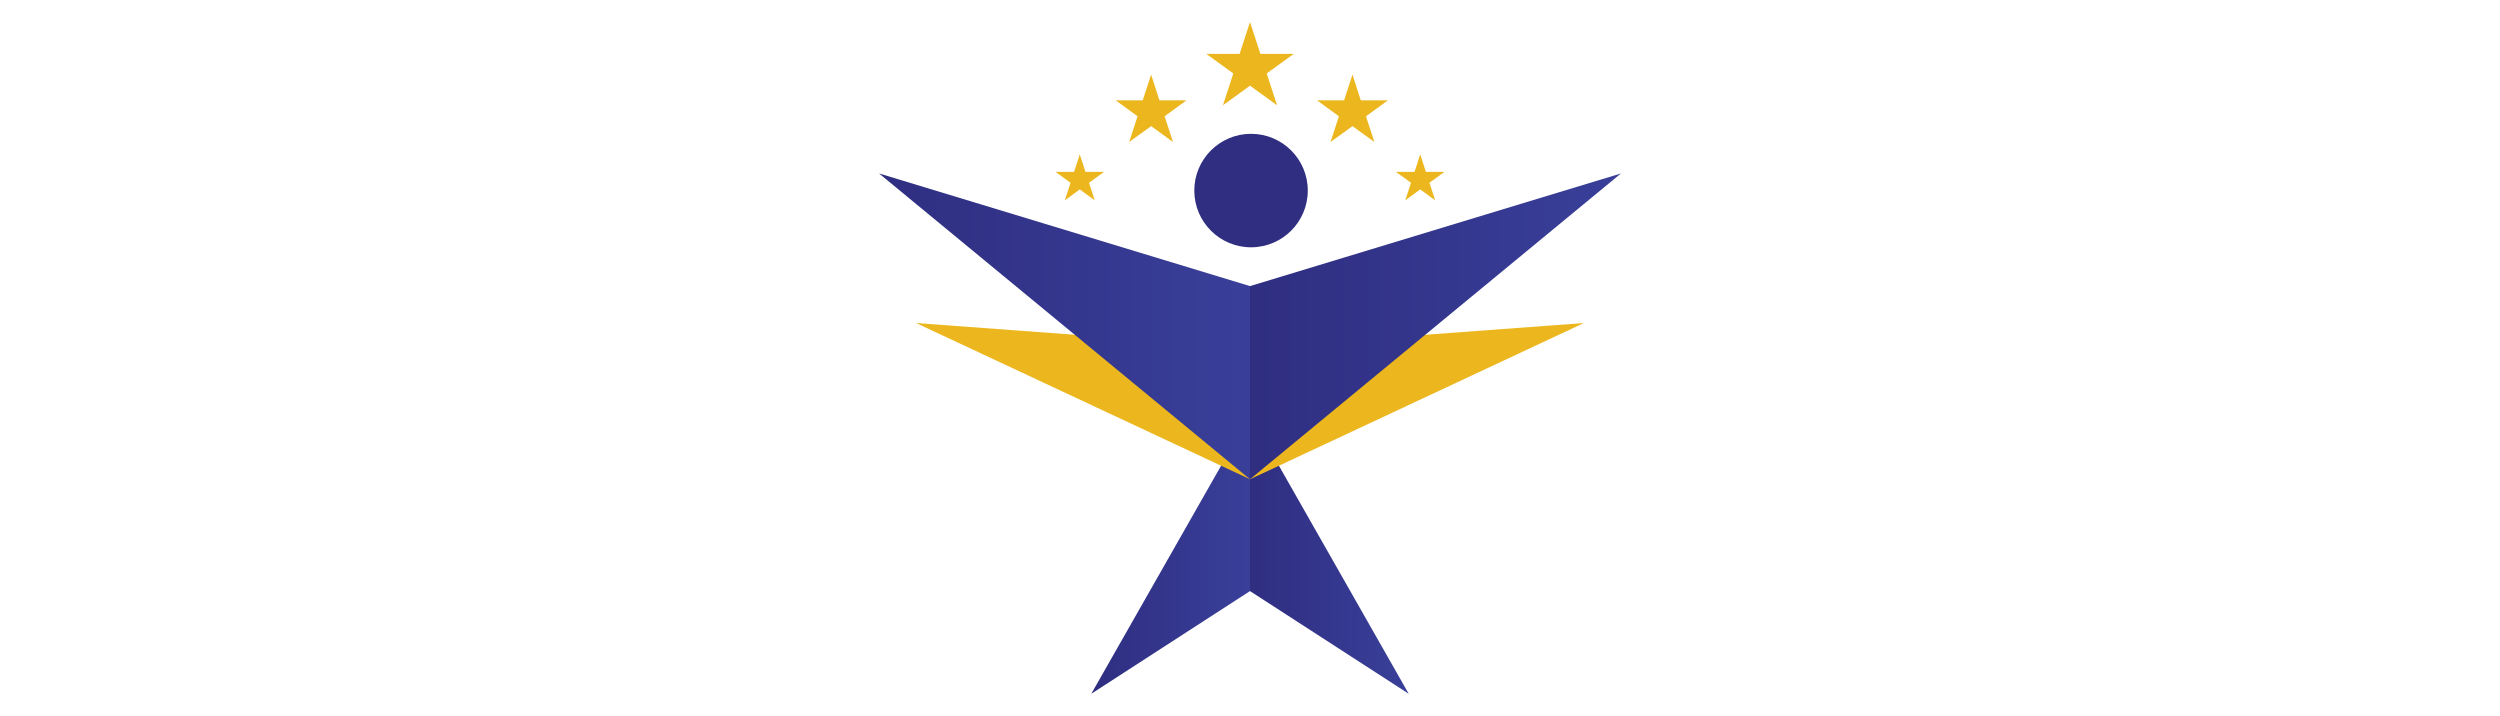 <?xml version="1.0" encoding="utf-8"?>
<!-- Generator: Adobe Illustrator 27.3.1, SVG Export Plug-In . SVG Version: 6.00 Build 0)  -->
<svg version="1.1" id="Layer_1" xmlns="http://www.w3.org/2000/svg" xmlns:xlink="http://www.w3.org/1999/xlink" x="0px" y="0px"
	 viewBox="0 0 241 69" style="enable-background:new 0 0 241 69;" xml:space="preserve">
<style type="text/css">
	.st0{fill:url(#SVGID_1_);}
	.st1{fill:url(#SVGID_00000024701278905566206630000017153331843705918911_);}
	.st2{fill:#ECB71E;}
	.st3{fill:url(#SVGID_00000160870696605177032970000001446146137004019389_);}
	.st4{fill:url(#SVGID_00000085241831439537517520000014065382662992840110_);}
	.st5{fill:#2F2E81;}
</style>
<g>
	<g>
		<linearGradient id="SVGID_1_" gradientUnits="userSpaceOnUse" x1="120.5" y1="53.44" x2="135.798" y2="53.44">
			<stop  offset="3.805968e-03" style="stop-color:#2F2E81"/>
			<stop  offset="1" style="stop-color:#393F99"/>
		</linearGradient>
		<polygon class="st0" points="120.5,40 135.8,66.88 135.8,66.88 120.5,56.98 		"/>
		
			<linearGradient id="SVGID_00000067219152752718502950000003229321448920480906_" gradientUnits="userSpaceOnUse" x1="105.202" y1="53.44" x2="120.5" y2="53.44">
			<stop  offset="3.805968e-03" style="stop-color:#2F2E81"/>
			<stop  offset="1" style="stop-color:#393F99"/>
		</linearGradient>
		<polygon style="fill:url(#SVGID_00000067219152752718502950000003229321448920480906_);" points="120.5,40 105.2,66.88 
			105.2,66.88 120.5,56.98 		"/>
		<polygon class="st2" points="120.5,46.2 88.31,31.14 88.31,31.14 120.5,33.52 		"/>
		
			<linearGradient id="SVGID_00000134957055374053974620000016071476714627945876_" gradientUnits="userSpaceOnUse" x1="84.736" y1="31.459" x2="120.5" y2="31.459">
			<stop  offset="3.805968e-03" style="stop-color:#2F2E81"/>
			<stop  offset="1" style="stop-color:#393F99"/>
		</linearGradient>
		<polygon style="fill:url(#SVGID_00000134957055374053974620000016071476714627945876_);" points="120.5,46.2 84.74,16.72 
			84.74,16.72 120.5,27.58 		"/>
		<polygon class="st2" points="120.5,46.2 152.69,31.14 152.69,31.14 120.5,33.52 		"/>
		
			<linearGradient id="SVGID_00000090254013242083725460000017935487184750022562_" gradientUnits="userSpaceOnUse" x1="120.5" y1="31.459" x2="156.264" y2="31.459">
			<stop  offset="3.805968e-03" style="stop-color:#2F2E81"/>
			<stop  offset="1" style="stop-color:#393F99"/>
		</linearGradient>
		<polygon style="fill:url(#SVGID_00000090254013242083725460000017935487184750022562_);" points="120.5,46.2 156.26,16.72 
			156.26,16.72 120.5,27.58 		"/>
		<circle class="st5" cx="120.6" cy="18.37" r="5.47"/>
		<polygon class="st2" points="120.5,2.12 121.5,5.19 124.72,5.19 122.11,7.08 123.11,10.15 120.5,8.26 117.89,10.15 118.89,7.08 
			116.28,5.19 119.5,5.19 		"/>
		<polygon class="st2" points="110.97,7.19 111.77,9.67 114.38,9.67 112.27,11.21 113.08,13.69 110.97,12.16 108.85,13.69 
			109.66,11.21 107.55,9.67 110.16,9.67 		"/>
		<polygon class="st2" points="130.38,7.19 131.18,9.67 133.8,9.67 131.68,11.21 132.49,13.69 130.38,12.16 128.26,13.69 
			129.07,11.21 126.96,9.67 129.57,9.67 		"/>
		<polygon class="st2" points="136.91,14.88 137.46,16.57 139.24,16.57 137.8,17.62 138.35,19.31 136.91,18.26 135.47,19.31 
			136.02,17.62 134.57,16.57 136.36,16.57 		"/>
		<polygon class="st2" points="104.09,14.88 104.64,16.57 106.43,16.57 104.98,17.62 105.53,19.31 104.09,18.26 102.65,19.31 
			103.2,17.62 101.76,16.57 103.54,16.57 		"/>
	</g>
</g>
</svg>
